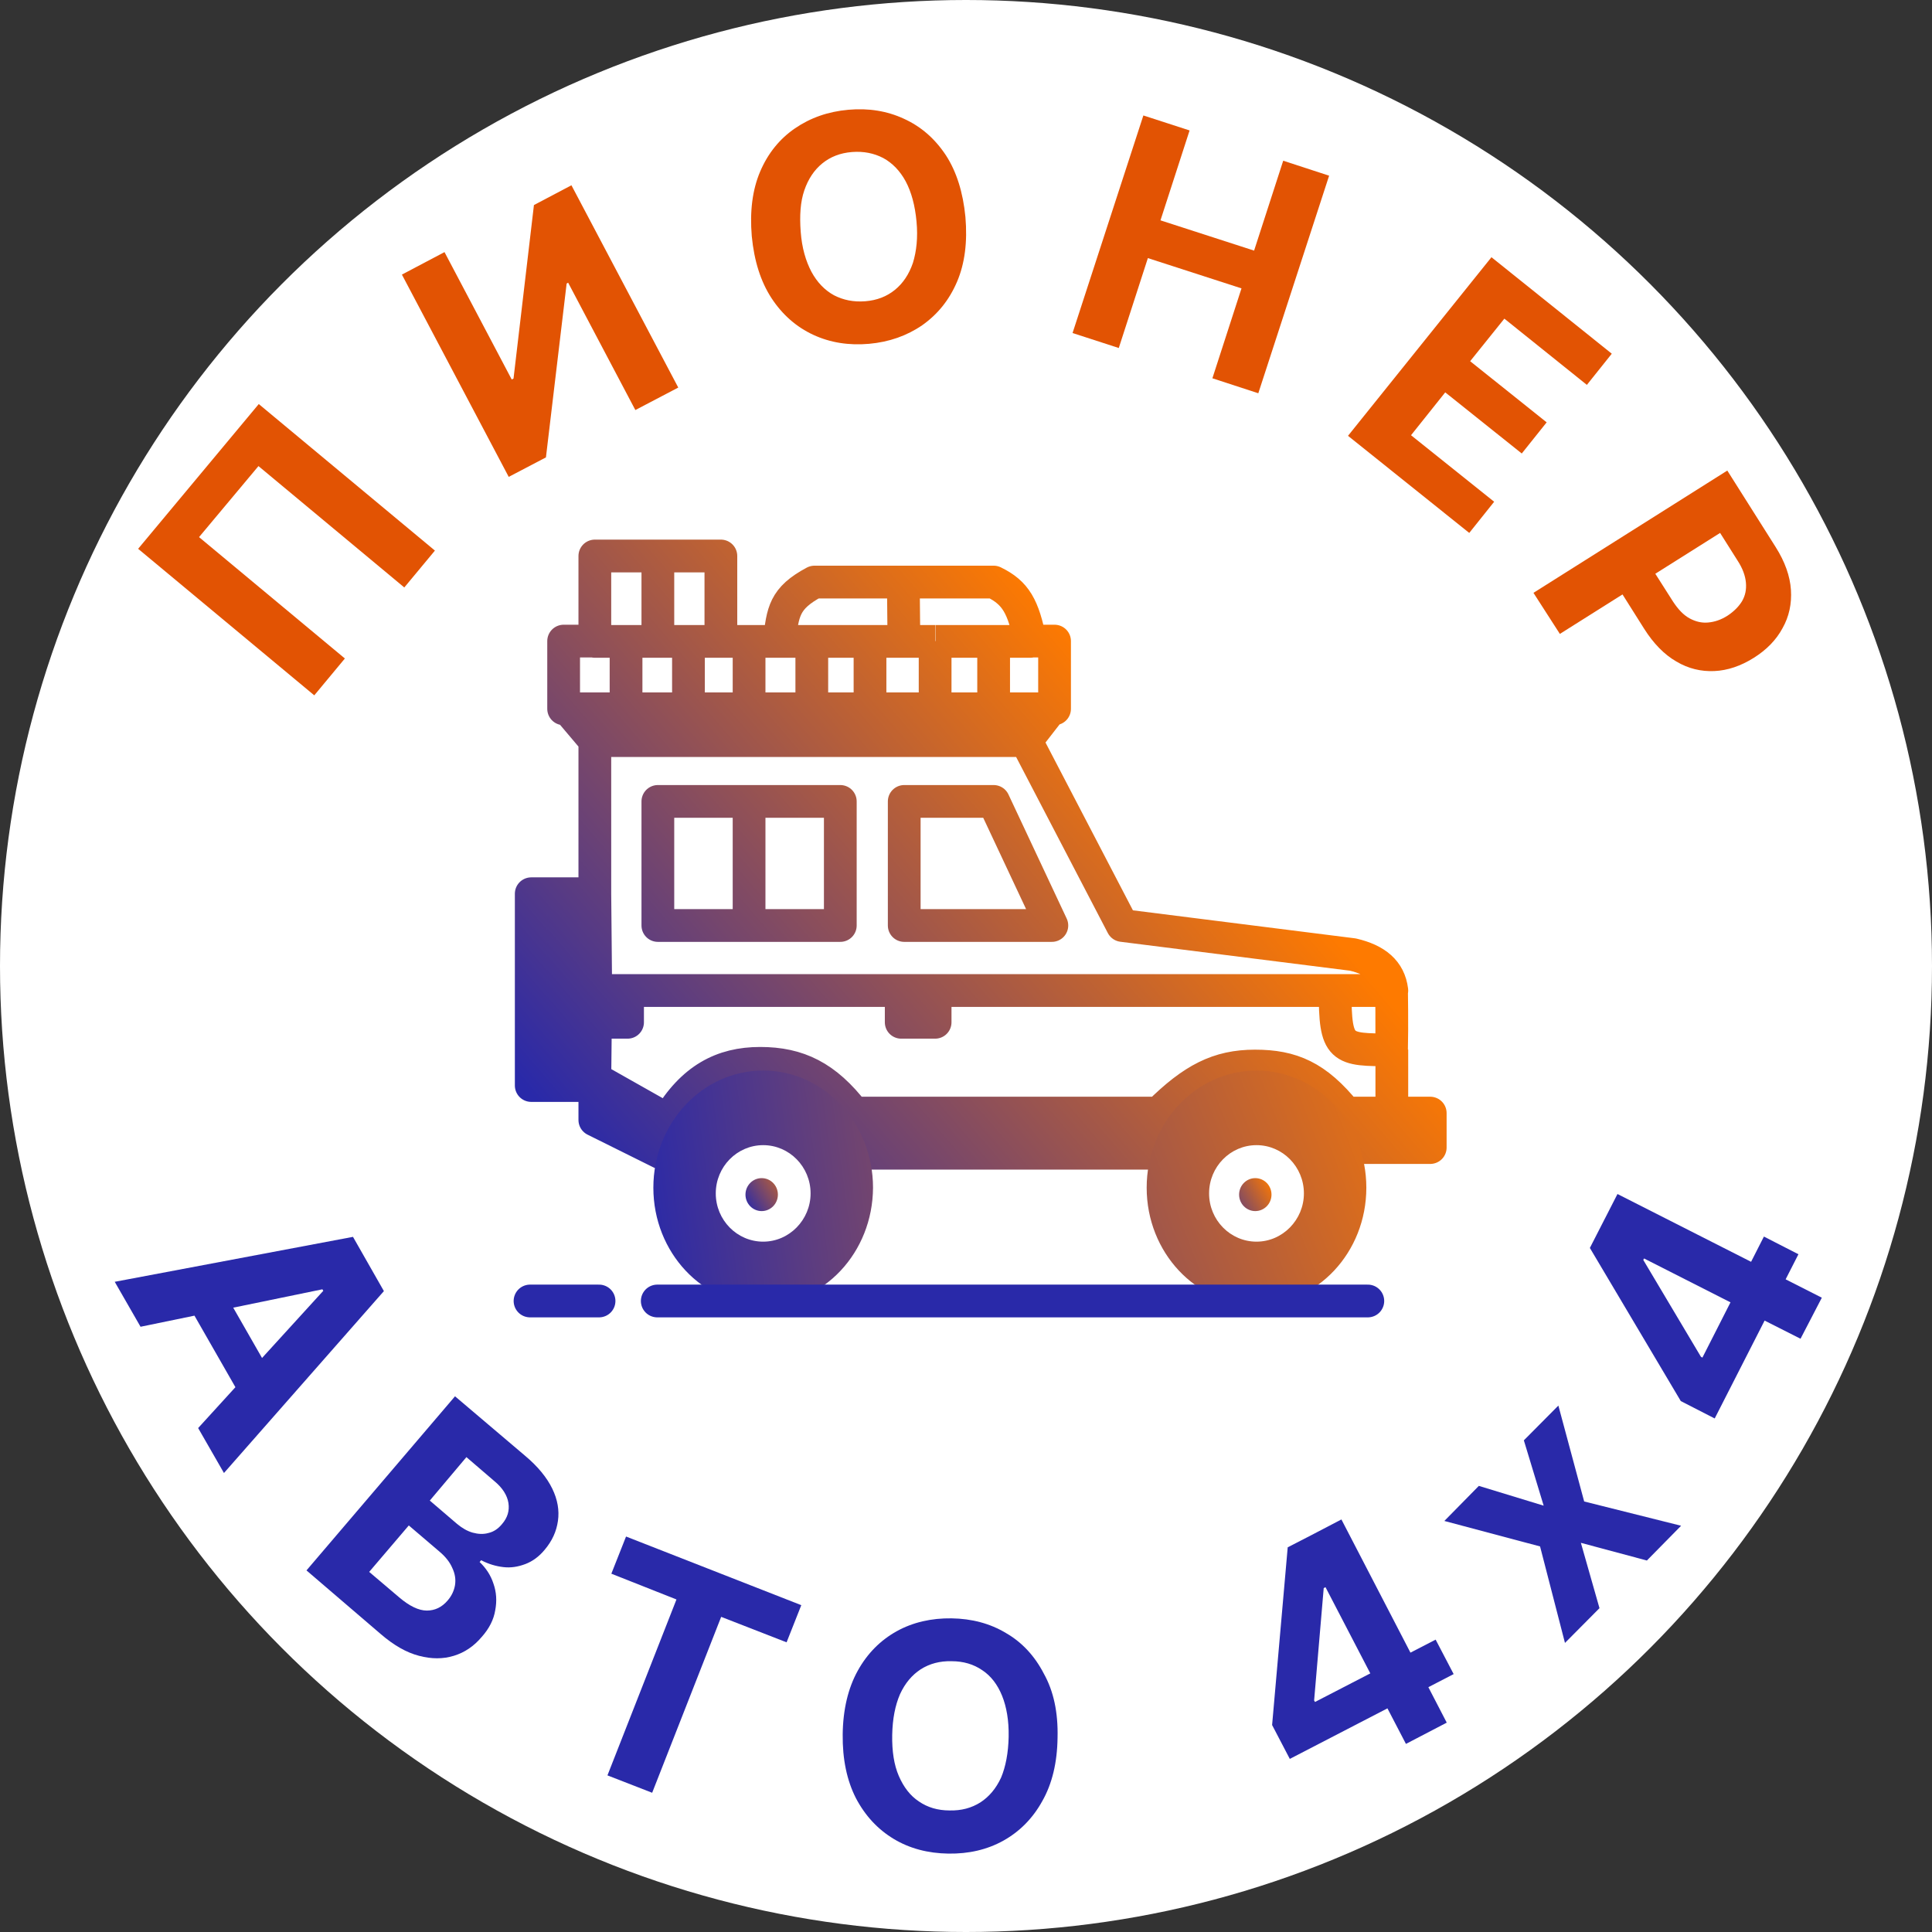 <svg width="118" height="118" viewBox="0 0 118 118" fill="none" xmlns="http://www.w3.org/2000/svg">
<rect x="0" y="0" width="118" height="118" fill="#333333" stroke="none"/>
<circle cx="59" cy="59" r="59" fill="white"/>
<path d="M64.409 43.292L62.667 45.233H36.331L34.425 43.292H38.237H42.049H45.751H49.582H53.137H57.114H60.67H64.409Z" fill="url(#paint0_linear_37_162)"/>
<path d="M36.331 65.879L40.803 68.405L40.381 70.418L36.331 68.405V66.3V65.879Z" fill="url(#paint1_linear_37_162)"/>
<path d="M82.204 67.984H85.008H87.354V70.089H83.304L82.204 67.984Z" fill="url(#paint2_linear_37_162)"/>
<path d="M36.331 65.879V66.3H32.446V54.586H36.331L36.386 60.479L36.368 62.42L36.331 65.879Z" fill="url(#paint3_linear_37_162)"/>
<path d="M52.148 67.984H70.786L70.365 70.436H52.899L52.148 67.984Z" fill="url(#paint4_linear_37_162)"/>
<path d="M57.114 60.498V62.438H55.043V60.498H57.114Z" fill="url(#paint5_linear_37_162)"/>
<path d="M36.404 60.498H38.329V62.438H36.386L36.404 60.498Z" fill="url(#paint6_linear_37_162)"/>
<path d="M64.573 42.798L62.667 45.251M62.924 39.156H64.409V43.292H60.688M60.688 43.292V39.156M60.688 43.292H57.133M36.331 45.233H62.667L68.55 56.526L82.626 58.301C84.037 58.631 84.862 59.308 85.008 60.498H81.544M36.331 45.233L34.242 42.762M36.331 45.233V54.586M85.008 67.984H82.204C80.408 65.751 78.887 65.11 76.651 65.11C74.415 65.11 72.857 65.915 70.768 67.984M85.008 67.984H87.354V70.089H83.304L82.223 67.984M85.008 67.984C85.008 67.984 85.008 65.568 85.008 64.103M52.148 67.984H70.786L70.365 70.436H52.899L52.148 67.984ZM52.148 67.984C50.443 65.769 48.757 64.945 46.429 64.945C44.12 64.945 42.288 65.897 40.803 68.405M40.803 68.405L36.331 65.879M40.803 68.405L40.382 70.418L36.331 68.405V66.3M36.331 65.879V66.3M36.331 65.879L36.368 62.42M36.331 66.3H32.446V54.586H36.331M36.331 54.586L36.386 60.479M36.331 39.156H34.425V43.292H38.237M38.237 43.292H42.049M38.237 43.292V39.156M55.19 35.55H60.688C62.044 36.209 62.502 37.051 62.924 39.174H60.688H57.133M47.602 39.174C47.804 37.362 47.896 36.538 49.747 35.55H55.172L55.208 39.174M47.602 39.174H49.582H53.137H55.208M47.602 39.174H45.751H44.029M55.208 39.174H57.114M44.029 39.174V33.958H40.18M44.029 39.174H42.049H40.18M40.18 33.958H36.331V39.174H38.237H40.18M40.18 33.958V39.174M81.544 60.498C81.544 64.122 81.874 64.122 85.008 64.122M81.544 60.498H57.114M84.99 60.406C84.99 60.406 85.027 62.676 84.99 64.122M57.114 60.498V62.438H55.043V60.498M57.114 60.498H55.043M55.043 60.498H38.31M45.751 56.526H51.323V48.948H45.751M45.751 56.526H40.18V48.948H45.751M45.751 56.526V48.948M57.114 39.156V43.292H53.137M53.137 43.292V39.156M53.137 43.292H49.582M49.582 43.292V39.156M49.582 43.292H45.751M45.751 43.292V39.156M45.751 43.292H42.049M42.049 43.292V39.156M36.404 60.498H38.329V62.438H36.386L36.404 60.498ZM64.244 56.526L60.688 48.948H55.227V56.526H64.244Z" stroke="url(#paint7_linear_37_162)" stroke-width="2" stroke-linejoin="round"/>
<path fill-rule="evenodd" clip-rule="evenodd" d="M76.743 79.698C73.041 79.698 70.035 76.495 70.035 72.541C70.035 68.588 73.041 65.385 76.743 65.385C80.445 65.385 83.451 68.588 83.451 72.541C83.451 76.495 80.445 79.698 76.743 79.698ZM76.743 75.836C75.148 75.836 73.847 74.518 73.847 72.889C73.847 71.26 75.148 69.942 76.743 69.942C78.337 69.942 79.638 71.26 79.638 72.889C79.638 74.5 78.337 75.836 76.743 75.836Z" fill="url(#paint8_linear_37_162)"/>
<path d="M76.669 73.969C77.216 73.969 77.659 73.518 77.659 72.962C77.659 72.406 77.216 71.956 76.669 71.956C76.123 71.956 75.68 72.406 75.68 72.962C75.68 73.518 76.123 73.969 76.669 73.969Z" fill="url(#paint9_linear_37_162)"/>
<path fill-rule="evenodd" clip-rule="evenodd" d="M46.613 79.698C42.911 79.698 39.905 76.495 39.905 72.541C39.905 68.588 42.911 65.385 46.613 65.385C50.315 65.385 53.321 68.588 53.321 72.541C53.302 76.495 50.315 79.698 46.613 79.698ZM46.613 75.836C45.018 75.836 43.717 74.518 43.717 72.889C43.717 71.26 45.018 69.942 46.613 69.942C48.207 69.942 49.508 71.26 49.508 72.889C49.508 74.5 48.207 75.836 46.613 75.836Z" fill="url(#paint10_linear_37_162)"/>
<path d="M46.521 73.969C47.068 73.969 47.511 73.518 47.511 72.962C47.511 72.406 47.068 71.956 46.521 71.956C45.974 71.956 45.531 72.406 45.531 72.962C45.531 73.518 45.974 73.969 46.521 73.969Z" fill="url(#paint11_linear_37_162)"/>
<path d="M83.542 79.46H40.143M36.588 79.46H32.372" stroke="url(#paint12_linear_37_162)" stroke-width="2" stroke-linecap="round" stroke-linejoin="round"/>
<path d="M15.805 24.678L26.563 33.628L24.693 35.88L15.786 28.467L12.157 32.805L21.064 40.218L19.195 42.469L8.437 33.519L15.805 24.678Z" fill="#E25303"/>
<path d="M24.547 16.771L27.149 15.398L31.254 23.177L31.364 23.122L32.611 12.524L34.901 11.316L41.426 23.671L38.805 25.044L34.7 17.265L34.608 17.32L33.344 27.936L31.071 29.126L24.547 16.771Z" fill="#E25303"/>
<path d="M58.965 13.257C59.094 14.776 58.929 16.094 58.452 17.21C57.976 18.327 57.261 19.205 56.326 19.864C55.392 20.505 54.31 20.889 53.082 20.999C51.836 21.109 50.7 20.926 49.673 20.45C48.647 19.974 47.786 19.224 47.126 18.217C46.466 17.21 46.063 15.947 45.916 14.428C45.788 12.909 45.953 11.591 46.429 10.475C46.906 9.358 47.621 8.479 48.555 7.839C49.49 7.198 50.571 6.814 51.818 6.704C53.046 6.594 54.182 6.777 55.208 7.253C56.253 7.729 57.096 8.461 57.774 9.486C58.416 10.475 58.819 11.737 58.965 13.257ZM55.978 13.531C55.886 12.543 55.666 11.737 55.318 11.079C54.97 10.438 54.512 9.962 53.944 9.651C53.376 9.358 52.752 9.23 52.038 9.285C51.323 9.34 50.718 9.578 50.223 9.98C49.728 10.383 49.362 10.932 49.124 11.628C48.885 12.323 48.83 13.165 48.904 14.153C48.977 15.142 49.215 15.947 49.563 16.606C49.912 17.247 50.37 17.723 50.938 18.034C51.506 18.327 52.129 18.455 52.844 18.4C53.559 18.345 54.164 18.107 54.658 17.704C55.153 17.302 55.52 16.753 55.758 16.057C55.978 15.343 56.07 14.501 55.978 13.531Z" fill="#E25303"/>
<path d="M65.508 20.34L69.833 7.052L72.656 7.967L70.878 13.458L76.596 15.307L78.374 9.816L81.178 10.731L76.853 24.019L74.049 23.104L75.826 17.613L70.108 15.764L68.331 21.255L65.508 20.34Z" fill="#E25303"/>
<path d="M82.332 26.618L91.093 15.71L98.442 21.603L96.921 23.507L91.881 19.462L89.792 22.061L94.465 25.795L92.944 27.698L88.27 23.964L86.181 26.582L91.258 30.645L89.737 32.549L82.332 26.618Z" fill="#E25303"/>
<path d="M93.659 36.209L105.498 28.741L108.449 33.409C109.017 34.306 109.329 35.184 109.384 36.026C109.439 36.868 109.274 37.655 108.87 38.369C108.486 39.083 107.899 39.687 107.111 40.181C106.323 40.675 105.517 40.95 104.71 40.986C103.904 41.023 103.116 40.84 102.383 40.401C101.649 39.98 100.99 39.303 100.422 38.406L98.552 35.441L100.55 34.178L102.181 36.74C102.493 37.216 102.822 37.564 103.189 37.765C103.556 37.966 103.94 38.058 104.325 38.021C104.728 37.985 105.113 37.857 105.517 37.6C105.901 37.344 106.195 37.051 106.396 36.722C106.598 36.374 106.671 36.008 106.635 35.587C106.598 35.166 106.433 34.708 106.121 34.233L105.058 32.549L95.272 38.717L93.659 36.209Z" fill="#E25303"/>
<path d="M8.584 81.034L7.007 78.288L21.559 75.543L23.447 78.856L13.679 89.966L12.102 87.221L19.745 78.838L19.69 78.746L8.584 81.034ZM13.257 78.142L16.977 84.64L14.98 85.775L11.259 79.277L13.257 78.142Z" fill="#2929A9"/>
<path d="M18.719 95.915L27.791 85.281L32.061 88.905C32.849 89.564 33.399 90.241 33.729 90.918C34.059 91.595 34.169 92.254 34.077 92.895C33.985 93.535 33.729 94.103 33.27 94.652C32.922 95.073 32.519 95.366 32.079 95.53C31.639 95.695 31.2 95.768 30.741 95.713C30.283 95.659 29.843 95.53 29.385 95.293L29.294 95.402C29.678 95.768 29.972 96.208 30.137 96.72C30.32 97.233 30.356 97.782 30.247 98.349C30.155 98.917 29.88 99.466 29.422 99.978C28.945 100.546 28.377 100.93 27.717 101.131C27.058 101.333 26.361 101.333 25.591 101.131C24.822 100.93 24.052 100.491 23.245 99.795L18.719 95.915ZM22.549 96.006L24.382 97.562C25.005 98.093 25.573 98.368 26.068 98.368C26.563 98.368 26.984 98.166 27.332 97.763C27.589 97.471 27.736 97.141 27.791 96.812C27.846 96.464 27.791 96.116 27.626 95.768C27.479 95.421 27.223 95.091 26.856 94.78L24.968 93.169L22.549 96.006ZM26.251 91.65L27.919 93.078C28.23 93.334 28.542 93.517 28.872 93.609C29.202 93.7 29.532 93.718 29.843 93.627C30.155 93.554 30.43 93.371 30.668 93.078C30.998 92.693 31.126 92.272 31.053 91.796C30.98 91.339 30.705 90.881 30.192 90.46L28.487 88.996L26.251 91.65Z" fill="#2929A9"/>
<path d="M37.339 96.116L38.237 93.846L48.94 98.038L48.042 100.308L44.047 98.752L39.832 109.496L37.101 108.434L41.316 97.69L37.339 96.116Z" fill="#2929A9"/>
<path d="M64.592 106.128C64.573 107.647 64.262 108.947 63.657 110.009C63.071 111.07 62.264 111.875 61.275 112.425C60.285 112.974 59.167 113.23 57.921 113.212C56.674 113.193 55.556 112.9 54.585 112.315C53.614 111.729 52.844 110.905 52.276 109.825C51.726 108.746 51.451 107.446 51.469 105.927C51.488 104.408 51.799 103.108 52.386 102.047C52.972 100.985 53.779 100.18 54.768 99.63C55.758 99.081 56.894 98.825 58.122 98.843C59.35 98.862 60.468 99.155 61.44 99.74C62.429 100.308 63.199 101.15 63.749 102.211C64.353 103.291 64.629 104.591 64.592 106.128ZM61.605 106.073C61.623 105.085 61.476 104.243 61.201 103.566C60.926 102.888 60.523 102.358 59.992 102.01C59.46 101.644 58.837 101.461 58.122 101.461C57.407 101.443 56.784 101.607 56.235 101.955C55.703 102.303 55.282 102.797 54.97 103.474C54.677 104.151 54.512 104.975 54.493 105.963C54.475 106.952 54.603 107.794 54.897 108.471C55.19 109.148 55.593 109.679 56.125 110.027C56.656 110.393 57.279 110.576 57.994 110.576C58.709 110.594 59.332 110.43 59.882 110.082C60.413 109.734 60.835 109.24 61.146 108.563C61.421 107.904 61.586 107.062 61.605 106.073Z" fill="#2929A9"/>
<path d="M78.777 107.428L77.696 105.359L78.649 94.505L80.427 93.59L81.911 96.446L80.848 96.995L80.262 103.858L80.317 103.95L87.684 100.143L88.784 102.248L78.777 107.428ZM85.87 106.512L84.404 103.694L83.982 102.76L79.474 94.085L81.929 92.803L88.362 105.213L85.87 106.512Z" fill="#2929A9"/>
<path d="M90.323 90.753L94.282 91.961L93.072 87.971L95.18 85.848L96.756 91.705L102.676 93.188L100.586 95.311L96.555 94.231L97.691 98.221L95.583 100.344L94.062 94.451L88.216 92.895L90.323 90.753Z" fill="#2929A9"/>
<path d="M104.728 86.635L102.657 85.573L97.104 76.22L98.021 74.427L100.898 75.891L100.366 76.953L103.885 82.865L103.977 82.919L107.734 75.525L109.842 76.605L104.728 86.635ZM109.97 81.766L107.148 80.339L106.25 79.826L97.526 75.397L98.79 72.926L111.271 79.259L109.97 81.766Z" fill="#2929A9"/>
<defs>
<linearGradient id="paint0_linear_37_162" x1="28.051" y1="61.635" x2="61.401" y2="33.309" gradientUnits="userSpaceOnUse">
<stop stop-color="#2929A9"/>
<stop offset="1" stop-color="#FE7A00"/>
</linearGradient>
<linearGradient id="paint1_linear_37_162" x1="35.59" y1="70.511" x2="68.939" y2="42.184" gradientUnits="userSpaceOnUse">
<stop stop-color="#2929A9"/>
<stop offset="1" stop-color="#FE7A00"/>
</linearGradient>
<linearGradient id="paint2_linear_37_162" x1="55.448" y1="93.891" x2="88.798" y2="65.564" gradientUnits="userSpaceOnUse">
<stop stop-color="#2929A9"/>
<stop offset="1" stop-color="#FE7A00"/>
</linearGradient>
<linearGradient id="paint3_linear_37_162" x1="30.118" y1="64.069" x2="63.468" y2="35.742" gradientUnits="userSpaceOnUse">
<stop stop-color="#2929A9"/>
<stop offset="1" stop-color="#FE7A00"/>
</linearGradient>
<linearGradient id="paint4_linear_37_162" x1="45.691" y1="82.403" x2="79.041" y2="54.077" gradientUnits="userSpaceOnUse">
<stop stop-color="#2929A9"/>
<stop offset="1" stop-color="#FE7A00"/>
</linearGradient>
<linearGradient id="paint5_linear_37_162" x1="39.696" y1="75.345" x2="73.046" y2="47.018" gradientUnits="userSpaceOnUse">
<stop stop-color="#2929A9"/>
<stop offset="1" stop-color="#FE7A00"/>
</linearGradient>
<linearGradient id="paint6_linear_37_162" x1="31.861" y1="66.12" x2="65.21" y2="37.794" gradientUnits="userSpaceOnUse">
<stop stop-color="#2929A9"/>
<stop offset="1" stop-color="#FE7A00"/>
</linearGradient>
<linearGradient id="paint7_linear_37_162" x1="37.57" y1="72.783" x2="70.638" y2="44.423" gradientUnits="userSpaceOnUse">
<stop stop-color="#2929A9"/>
<stop offset="1" stop-color="#FE7A00"/>
</linearGradient>
<linearGradient id="paint8_linear_37_162" x1="45.096" y1="84.773" x2="90.075" y2="67.345" gradientUnits="userSpaceOnUse">
<stop stop-color="#2929A9"/>
<stop offset="1" stop-color="#FE7A00"/>
</linearGradient>
<linearGradient id="paint9_linear_37_162" x1="74.315" y1="74.32" x2="77.795" y2="72.303" gradientUnits="userSpaceOnUse">
<stop stop-color="#2929A9"/>
<stop offset="1" stop-color="#FE7A00"/>
</linearGradient>
<linearGradient id="paint10_linear_37_162" x1="39.013" y1="73.571" x2="80.199" y2="67.976" gradientUnits="userSpaceOnUse">
<stop stop-color="#2929A9"/>
<stop offset="1" stop-color="#FE7A00"/>
</linearGradient>
<linearGradient id="paint11_linear_37_162" x1="45.444" y1="73.641" x2="48.744" y2="71.56" gradientUnits="userSpaceOnUse">
<stop stop-color="#2929A9"/>
<stop offset="1" stop-color="#FE7A00"/>
</linearGradient>
<linearGradient id="paint12_linear_37_162" x1="-nan" y1="-nan" x2="-nan" y2="-nan" gradientUnits="userSpaceOnUse">
<stop stop-color="#2929A9"/>
<stop offset="1" stop-color="#FE7A00"/>
</linearGradient>
</defs>
</svg>
